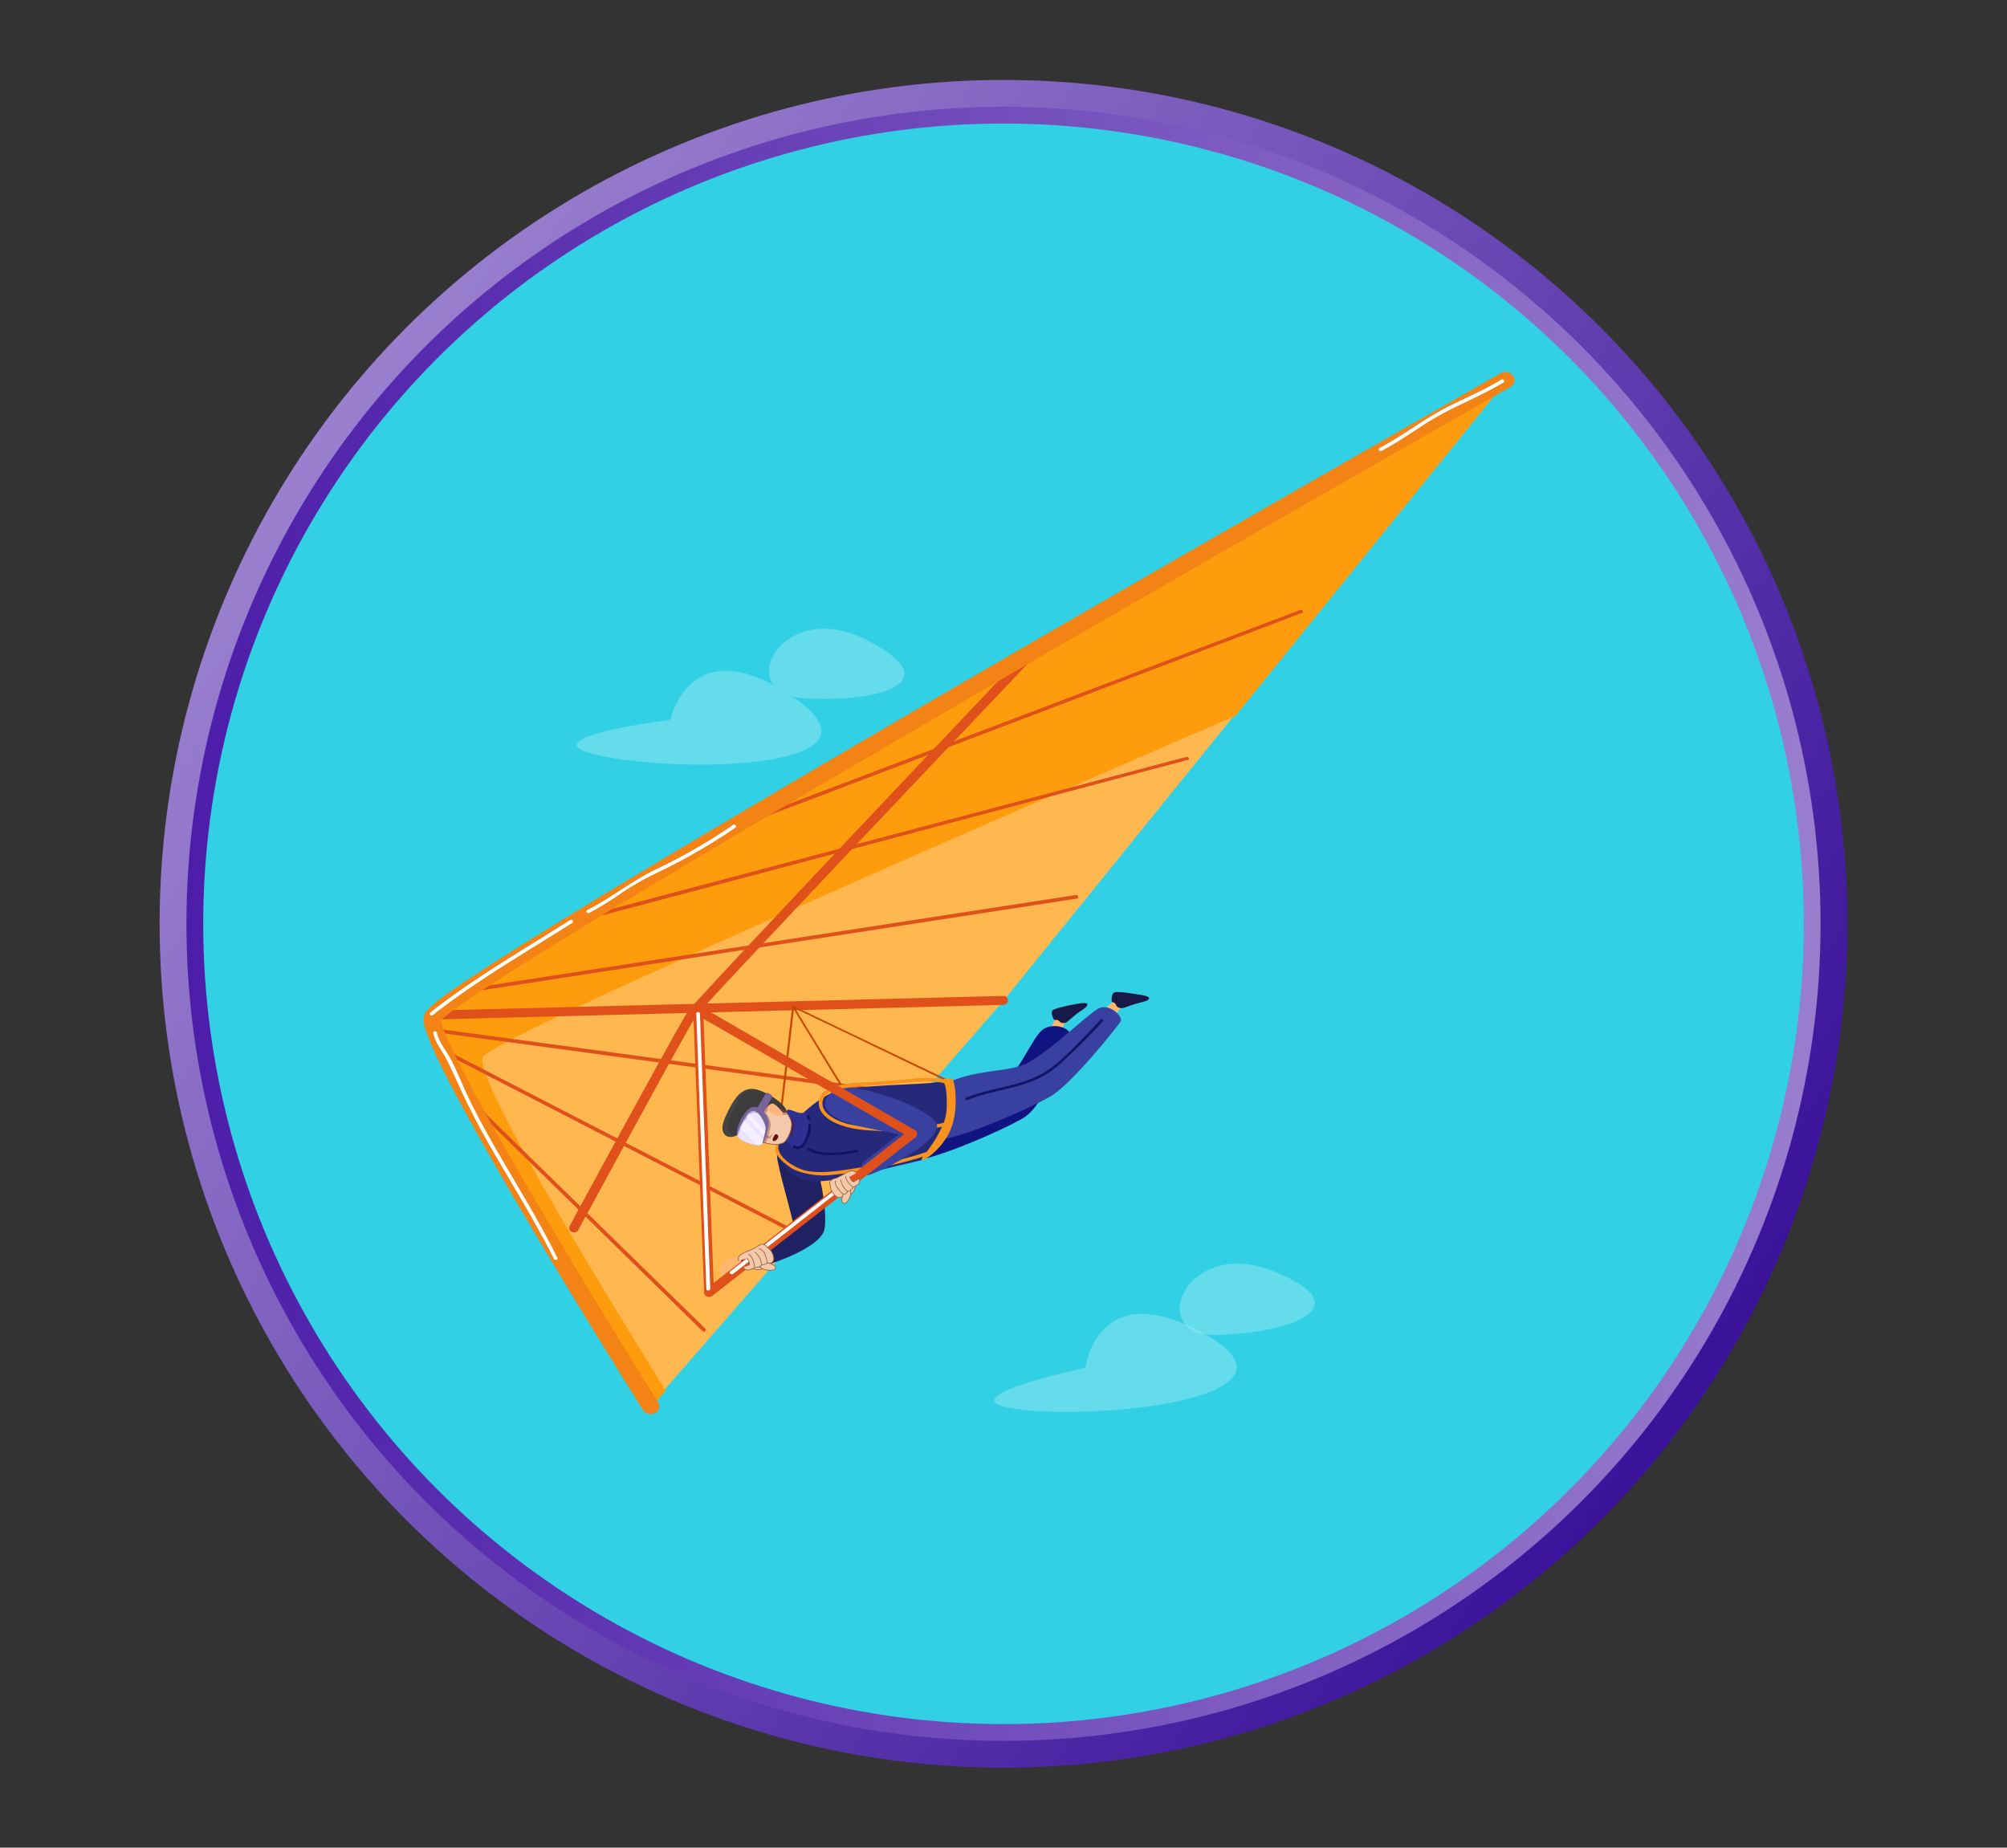 <svg id="SB39_Interactive_Icon_03_F1" xmlns="http://www.w3.org/2000/svg" xmlns:xlink="http://www.w3.org/1999/xlink" viewBox="0 0 718 661"><rect x="0" y="0" width="718" height="661" fill="#333333" stroke="none"/><defs><style>.cls-1{fill:url(#linear-gradient);}.cls-2{fill:#31d0e5;stroke-width:6px;stroke:url(#linear-gradient-2);}.cls-2,.cls-21{stroke-miterlimit:10;}.cls-3,.cls-4{opacity:0.5;}.cls-4,.cls-5{fill:#fff;}.cls-6{fill:#ffb850;}.cls-7{fill:#ff9c0d;}.cls-8{fill:#e0501b;}.cls-9{fill:#f28314;}.cls-10{fill:#c74900;}.cls-11{fill:#1f2163;}.cls-12{fill:#ffb76e;}.cls-13{fill:#171a47;}.cls-14{fill:#0f1480;}.cls-15{fill:#3840a0;}.cls-16{fill:#111466;}.cls-17{fill:#26297a;}.cls-18{fill:#2e3192;}.cls-19{fill:#f7931e;}.cls-20,.cls-22{fill:#630f0f;}.cls-20,.cls-29{opacity:0.4;}.cls-21{fill:#f4c9ab;stroke:#965e38;stroke-width:0.25px;}.cls-22,.cls-24{opacity:0.3;}.cls-23{fill:#3d3b3b;}.cls-25{fill:#ff2727;}.cls-26{fill:#565656;}.cls-27,.cls-29{fill:#766599;}.cls-28{fill:#ece3ff;}.cls-30{fill:#ffb680;}.cls-31{fill:#660f0f;}</style><linearGradient id="linear-gradient" x1="104.06" y1="155.82" x2="602.27" y2="497.19" gradientUnits="userSpaceOnUse"><stop offset="0" stop-color="#9b81cf"/><stop offset="1" stop-color="#3b139b"/></linearGradient><linearGradient id="linear-gradient-2" x1="66.74" y1="330.5" x2="651.26" y2="330.5" gradientUnits="userSpaceOnUse"><stop offset="0" stop-color="#4c1da9"/><stop offset="1" stop-color="#997ece"/></linearGradient></defs><g id="Layer_1" data-name="Layer 1"><circle class="cls-1" cx="359" cy="330.5" r="301.9"/><circle class="cls-2" cx="359" cy="330.5" r="289.3"/><g id="_07" data-name="07" class="cls-3"><path class="cls-4" d="M388.3,489.3s4.3-33.7,42.9-11.9-32.3,30.4-65.1,27S388.3,489.3,388.3,489.3Z"/><path class="cls-4" d="M455.9,454.9c31.9,13,4.8,22.1-20.8,22.7S424.1,441.9,455.9,454.9Z"/><g class="cls-3"><path class="cls-5" d="M239.8,257.5s7.1-33.2,43.8-8.2-34.8,27.6-67.2,21.4S239.8,257.5,239.8,257.5Z"/><path class="cls-5" d="M310.1,229c30.6,15.7,2.9,22.4-22.7,20.8S279.4,213.3,310.1,229Z"/></g></g><g id="_01" data-name="01"><path class="cls-6" d="M232.5,503.2,359,358,538.5,136S159.2,353.1,154.7,363.1,232.5,503.2,232.5,503.2Z"/><path class="cls-7" d="M172.7,378.2c2.7-6.1,160.3-75,269.3-122.1l96.6-119.5S159.3,353.8,154.9,363.8s77.8,140,77.8,140l5.5-6.3C219.6,467.8,169.3,385.8,172.7,378.2Z"/><path class="cls-8" d="M325.5,392.1a.4.4,0,0,1-.5.1L156.6,369.4c-.4-.1-.7-.4-.6-.8a.7.7,0,0,1,.8-.5l168.4,22.8c.4.1.7.4.6.8S325.7,392,325.5,392.1Z"/><path class="cls-8" d="M282.9,440.4a.9.9,0,0,1-.7,0L157.4,376c-.4-.1-.5-.5-.3-.9a.8.8,0,0,1,1-.2l124.8,64.4a.8.8,0,0,1,.3.9Z"/><path class="cls-8" d="M252.2,476.3a.7.7,0,0,1-.9-.1l-84.7-82.9a.6.6,0,0,1,.1-.9.6.6,0,0,1,.9,0l84.7,82.9a.6.6,0,0,1,0,.9Z"/><path class="cls-8" d="M385.4,321.4c0,.1-.1.1-.3.1L169.6,354.7a.7.7,0,0,1-.8-.5.8.8,0,0,1,.6-.8l215.5-33.2c.4,0,.8.2.8.6S385.6,321.3,385.4,321.4Z"/><path class="cls-8" d="M425,271.9h-.2L210.1,328.9a.7.7,0,0,1-.8-.5.7.7,0,0,1,.4-.8l214.7-56.8a.8.8,0,0,1,.9.4A.5.5,0,0,1,425,271.9Z"/><path class="cls-8" d="M465.8,219.3h-.1L258.5,298a.9.9,0,0,1-.9-.4.6.6,0,0,1,.4-.8l207.2-78.6a.7.7,0,0,1,.9.4A.5.5,0,0,1,465.8,219.3Z"/><path class="cls-8" d="M206.4,440.6a1.7,1.7,0,0,1-1.8.1,1.5,1.5,0,0,1-.8-2.1c1.6-3,39.4-72.6,42.4-76.9S363,237.4,367.8,232.3a2,2,0,0,1,2.5-.1,1.6,1.6,0,0,1,.2,2.3c-33,34.6-118.9,125.4-121.4,128.9S220.5,415,206.9,440A1,1,0,0,1,206.4,440.6Z"/><path class="cls-8" d="M359.9,359.2a1.7,1.7,0,0,1-1,.3l-202.4,5.2a1.8,1.8,0,0,1-1.8-1.6,1.7,1.7,0,0,1,1.7-1.6l202.4-5.2a1.6,1.6,0,0,1,1.8,1.5A1.5,1.5,0,0,1,359.9,359.2Z"/><path class="cls-9" d="M234.5,505.5h-.2a3.3,3.3,0,0,1-4.3-1.1c-.2-.3-20.3-32.3-39.9-65.3-40-67.5-38.9-73.1-38.4-75.5s1-5.1,62.2-42.3c32-19.4,76.4-45.6,131.9-77.9,94.6-55,190.2-109.3,191.1-109.9a3.4,3.4,0,0,1,4.4,1,2.7,2.7,0,0,1-1.1,4c-.9.6-94.2,53.6-187.7,107.9C192.4,339.5,161.4,360.8,157.9,365c.1,2.4,3.9,14.4,38.2,72.1,19.3,32.7,39.1,64.2,39.3,64.5A2.8,2.8,0,0,1,234.5,505.5ZM157.7,365.3Z"/><path class="cls-5" d="M203.9,329.2c-16.8,10.7-34.3,20.7-49.9,33a.6.6,0,0,0,.8,1c15.6-12.3,33-22.3,49.9-33C205.4,329.7,204.6,328.7,203.9,329.2Z"/><path class="cls-5" d="M262.3,295.1A197.8,197.8,0,0,1,234.7,311c-8.7,4.2-16,10.2-24.6,14.6-.8.4,0,1.4.7,1a111.8,111.8,0,0,0,12.4-7.7,105.7,105.7,0,0,1,13.2-7.3,208.5,208.5,0,0,0,26.7-15.5C263.8,295.7,263,294.7,262.3,295.1Z"/><path class="cls-5" d="M537.1,135.8c-7.1,4.4-15.1,7.4-22.4,11.5s-13.8,9.1-21.2,13c-.7.3,0,1.4.8,1,7.4-3.9,13.9-9,21.2-13s15.2-7.1,22.4-11.5C538.6,136.4,537.8,135.4,537.1,135.8Z"/><path class="cls-5" d="M199.4,450c-6.7-13.7-15-26.7-22.5-39.9-3.8-6.6-7.4-13.2-10.5-20-1.6-3.5-3-7-4.7-10.4s-4.6-6.5-5.4-10.2c-.1-.8-1.5-.7-1.3.1.6,2.9,2.3,5.2,3.8,7.7s3.7,7.4,5.4,11.1c3.2,7.2,6.9,14.2,10.8,21.1,7.8,13.6,16.2,26.9,23.2,40.9C198.5,451.1,199.8,450.7,199.4,450Z"/><path class="cls-10" d="M278,410.6h-.1c-.2-.1-.3-.2-.3-.4l5.8-50.1c0-.1.1-.2.3-.2s.2,0,.3.1l17.4,28.4a.4.4,0,0,1-.1.5c-.2,0-.4,0-.5-.2L284,361.2l-5.7,49.1C278.2,410.4,278.1,410.6,278,410.6Z"/><path class="cls-10" d="M339,386.9h-.2l-55.2-26.5c-.2,0-.3-.2-.2-.4a.4.4,0,0,1,.5-.1l55.2,26.4c.1.1.2.3.1.4A.2.2,0,0,1,339,386.9Z"/><path class="cls-11" d="M290.3,412.8c3.3,5.8,6,22.6,4.5,27.5-2.2,7-24.2,14.4-29.6,13.9-1.9-.2-2.1-3.5-.7-4.2s18.5-10.4,19.2-11.2-3.9-15.1-5.5-23.5C276.2,403.9,286.3,405.7,290.3,412.8Z"/><path class="cls-12" d="M262.6,449.8c-1.8.1-4.5,1.6-4.9,3.7s.2,5,1.6,5.2,1.4-2.7,3.1-3c3.2-.6,3.5-2.1,3.2-3.5A2.9,2.9,0,0,0,262.6,449.8Z"/><path class="cls-12" d="M374.4,370.8c.7-1.6,2.8-5.4,3.1-6.1s4.1-.7,3.4,1.1-1.5,4.2-2.1,5.6S373.9,371.7,374.4,370.8Z"/><path class="cls-13" d="M377.3,364.9c-.5,0-1.5-2.7-.8-3.4s4.7-1.6,7.3-2.1,5.4-1,5.2.1-2.2,1.8-4.9,4.1-2.6,2.4-3.9,2.4S379.1,364.6,377.3,364.9Z"/><path class="cls-14" d="M326.8,415.3c8.5-.8,31.6-10.8,39.4-15.4s15.5-26.7,16.5-29.2-5.1-5.1-9.3-2.6-8.7,16.7-16.1,20.2-17.7,1.4-30.7,8C317.8,400.7,321.4,415.9,326.8,415.3Z"/><path class="cls-12" d="M392.9,363.1c1.3-1.3,4.7-4.1,5.3-4.7s4.1.7,2.8,2.2-3.1,3.5-4.2,4.5S392.2,363.8,392.9,363.1Z"/><path class="cls-13" d="M397.9,358.5c-.4-.1-.3-2.9.6-3.4s5,.1,7.6.5,5.6.8,4.9,1.8-2.7,1-6.2,2.2c-1.8.6-3.3,1.4-4.6.9S399.7,358.9,397.9,358.5Z"/><path class="cls-15" d="M336.3,407.7c8.6-.9,31.6-10.9,39.4-15.4s24.2-25.2,25.2-26.9-4.2-6.9-8.3-4.4-18.3,16.2-25.7,19.6-17.7,1.4-30.8,8C327.3,393,331,408.2,336.3,407.7Z"/><path class="cls-16" d="M393.8,364.7c-3.1,3.4-6.4,6.8-9.7,10.1s-6.7,6.6-10.7,9c-8.3,4.9-18.9,5.3-27.8,8.9-.6.3-.3,1.1.3.9,9-3.7,19.7-4.1,28.1-9.1,3.7-2.2,6.9-5.4,10-8.3s7.2-7.2,10.6-10.9C395,364.9,394.2,364.3,393.8,364.7Z"/><path class="cls-17" d="M278.4,410c1.6-4.6,10-14.7,19.1-19,6.5-3.1,33-2.8,38-3.9,8.2-1.9,6.2,25.3-6.8,28.2-21.6,4.9-36.6,9.8-43.3,5.9S277.7,411.8,278.4,410Z"/><path class="cls-12" d="M273.8,402s7.5,4,9.1,5.3c3.9,3.2,6.4-5,3.8-6.4a60.6,60.6,0,0,0-13.7-5.8Z"/><path class="cls-18" d="M280.8,406c2.9-.5-.2-5.1.3-7.9s3.8.7,6.3,0,3.8,8.6,0,11.7S279.4,406.2,280.8,406Z"/><path class="cls-16" d="M289.2,402.4c.1,1.8-1.5,9.3-4.9,7.4-.5-.3-.9.6-.4.9,4.3,2.4,6.5-5.9,6.3-8.3C290.1,401.8,289.1,401.8,289.2,402.4Z"/><path class="cls-16" d="M289.5,399.1c-.4-.5-1.2,0-.9.5a.7.7,0,0,1,.2.6c.1.6,1.1.5,1-.1A1.7,1.7,0,0,0,289.5,399.1Z"/><path class="cls-16" d="M306.5,411.4c-5.8.9-11.9,2-17.2-.8a.5.5,0,0,0-.5.8c5.6,3,11.7,1.8,17.8.9C307.2,412.3,307.1,411.3,306.5,411.4Z"/><path class="cls-19" d="M340.9,386.3c-.3-.3-2.9-.8-3.4-.1A36.9,36.9,0,0,0,326,386c-5,.5-10,.8-15,1.1s-18.2.5-18.1,7.4,10.8,9.4,16.8,9.8c9,.7,18.5.6,27.3-1.2a45.9,45.9,0,0,1-5.5,9c-9.3,3.2-19.1,4.9-28.9,6.4-4.4.6-9,1.2-13.4.5s-11.9-5.1-10.6-9.7c.2-.5-.2-.7-.8.2-1.9,3,2.2,6.2,4.9,8.1s8.4,3.1,13,2.9a131,131,0,0,0,17.6-2.6,122.4,122.4,0,0,0,16.9-4.1c-2.7,3.8,6.5-1.7,9.8-9.5S341.4,386.7,340.9,386.3Zm-2.2,9.7a16.5,16.5,0,0,1-1.1,5.7c-7.5,1.7-15.3,1.7-23,1.6a50.4,50.4,0,0,1-10.9-1.1c-3.6-.9-10.2-3.6-9.4-8.1s7.8-4.9,11.5-5.3,7.5-.6,11.3-.8c6.9-.4,13.9-2,20.7-.5C338.3,388.6,338.8,390.7,338.7,396Z"/><path class="cls-15" d="M304.8,389.2c7.1.5,24.9,6.3,29.8,12s-19.3,18.1-24,19.2c-1.8.4-2.9-2.9-2.1-4.2s13.5-9.6,13.4-10.6-12.2-1.1-20.6-4.6C290,396.2,296.1,388.6,304.8,389.2Z"/><path class="cls-15" d="M322.2,405.2c-.9-1.2-5.5-1.4-6.9-1.7a52.2,52.2,0,0,1-10.5-2.7c-.6-.3-1.1.6-.5.8a67.1,67.1,0,0,0,11.9,3.1l3.2.6,1.1.3c1.1.1,1.2.4,0,1.1s-4.3,3.6-6,4.8,0,1.2.5.8S323.6,407,322.2,405.2Z"/><path class="cls-8" d="M254.7,463.7a1.9,1.9,0,0,1-1.8.1,1.5,1.5,0,0,1-1-1.4L248,361.6a1.6,1.6,0,0,1,.9-1.5,1.9,1.9,0,0,1,1.8,0l76.6,44.2a1.3,1.3,0,0,1,.8,1.2,1.5,1.5,0,0,1-.6,1.4l-72.7,56.7Zm-3-99.2,3.6,94.5,68.1-53.2Z"/><path class="cls-5" d="M253.4,461.7h0a.7.7,0,0,1-.7-.6l-3.6-98.4c-.1-.3.2-.6.6-.6a.6.6,0,0,1,.7.6l3.7,98.3A.8.8,0,0,1,253.4,461.7Z"/><path class="cls-5" d="M261.8,455.9c-.2,0-.4,0-.5-.2a.6.6,0,0,1,0-.9l42.3-32.9a.6.6,0,1,1,.8.9l-42.2,33Z"/><path class="cls-20" d="M281.8,399.6c-1.2-.9-1.7,5.3-1.7,5.3a25.8,25.8,0,0,1,3.1,1.8,11.9,11.9,0,0,0,.9-3.6,6.4,6.4,0,0,0-.9-3.1Z"/><path class="cls-21" d="M280.9,408.3c-1.1,1.4-4.9,1.6-9.6-.2s-8.8-2.6-9.9-4.3S263,392,267.7,391s10,2.5,11.8,4.6,3.8,4.8,3.7,6.8A10.3,10.3,0,0,1,280.9,408.3Z"/><path class="cls-22" d="M271.7,405.1a27.5,27.5,0,0,0,3.4,2.3c.8.3,1.3-2.2,1.3-2.2s-.7,1.6-1.6,1.3a15.1,15.1,0,0,1-2.9-2S271,404.2,271.7,405.1Z"/><path class="cls-22" d="M274.8,391.5h0c-.5.5-2.4,4-3.1,5.1a2.8,2.8,0,0,0-2.2,0c-2.6,1.2-5.2,6.3-5.2,9.1h0l7,2.4a15.3,15.3,0,0,0,2.6.8c.9-1.4,1.3-3.7,1.8-5.7a6.4,6.4,0,0,0-1.7-4.9l3-5.5Z"/><path class="cls-22" d="M281.7,398.4c-.6-.9-1.3-1.7-2.2-2.8s-7.2-5.7-11.8-4.6-7.5,11-6.3,12.8,2,1.6,3.9,2.3l3.8-2.4c3.8-2.4,2.3-9.3,7-6.7S281.3,399,281.7,398.4Z"/><path class="cls-23" d="M263.8,406c-2.8,1.9-7.4.4-4.3-6.4s6.2-11.9,12.5-9.4,9.3,6.2,9.3,7.1-1,1.7-5.8-1-3.1,4.3-7,6.7Z"/><g class="cls-24"><path class="cls-25" d="M277.6,395.8c-1.6-.9-2.5-.7-3.1.1l1,.4c4.5,2.5,5.6,1.9,5.7,1.1A15.9,15.9,0,0,1,277.6,395.8Z"/><path class="cls-26" d="M261.5,399.1c2-4.5,4-8.2,7-9.5-4.1.3-6.6,4.6-9,10s1.1,8.1,3.9,6.6C261.1,406.1,259.3,404,261.5,399.1Z"/></g><path class="cls-27" d="M271.5,409.8c-1.4.1-6.7-1.2-7.7-3.4s2-8.8,5-10.2,6.9,3.6,6.2,6.6S273.7,409.5,271.5,409.8Z"/><path class="cls-28" d="M268.8,397.6c-1.7.8-4,5.1-5.1,8.5,0,.1,0,.3.1.3,1,2.2,6.3,3.5,7.7,3.4l1.1-.4c.6-1.9,1-4.1,1.3-5.4S271.5,396.4,268.8,397.6Z"/><path class="cls-29" d="M269,398.2c1.9-.9,4,1.4,4.8,3.8-.6-2.6-2.9-5.3-5-4.4s-4,5.1-5.1,8.5c0,.1,0,.3.1.3a.3.3,0,0,0,.1.2C265,403.2,267.2,399,269,398.2Z"/><g class="cls-3"><path class="cls-5" d="M273,407.7l-6.8-7.1-1.5,2.9,6.2,6.2h.6l1.1-.4C272.7,408.8,272.9,408.3,273,407.7Z"/><path class="cls-5" d="M268,398.2a6.3,6.3,0,0,0-1,1.2l6.4,7.1a8.5,8.5,0,0,1,.4-1.7Z"/></g><path class="cls-27" d="M270.8,396.6s2.7-4.9,3.3-5.5,2.4.9,2.2,1.3-3.2,5.8-3.2,5.8Z"/><path class="cls-30" d="M275,397.4c-1.5-1.1.7-3.2,2-2.4s2.7,2.8,3.1,3-.7,1.5-2.2,1.1A8.2,8.2,0,0,1,275,397.4Z"/><path class="cls-31" d="M276.7,408.2c-.8-.2.2-1.9.6-2.3s1.3.2,1.1.9S277.6,408.3,276.7,408.2Z"/><path class="cls-21" d="M305.5,422.9a3.3,3.3,0,0,1,0,3.1,4.2,4.2,0,0,1-2.6,2l-1.2-3.5Z"/><path class="cls-21" d="M301.5,427.3a7.5,7.5,0,0,0-.3,2.7s.5,1.1,1.7.1a5.1,5.1,0,0,0,1.4-4.3"/><path class="cls-21" d="M306.4,419.7a1.8,1.8,0,0,0-1.8-.8,6.5,6.5,0,0,0-2.5,1.1l-2.9,1.5a4.3,4.3,0,0,0-1.5.5,1.5,1.5,0,0,0-.6,2.2h0a4.6,4.6,0,0,0,1.8,3.6,1.8,1.8,0,0,0,2.1.5,1.2,1.2,0,0,0,.6-1.1s.5.4,1.6-.8v-.2h.4a3.5,3.5,0,0,0,1.5-1.2v-.3a4.6,4.6,0,0,0,1.8-.9,1.5,1.5,0,0,0,.3-2.1l-1.8,1.1s-1-.1-1.4-1.8"/><path class="cls-21" d="M301.9,427.3s-.6,0-2.2-2.2-.6-2.7-.6-2.7"/><path class="cls-21" d="M303.2,426.2a6.2,6.2,0,0,1-2.4-4.2"/><path class="cls-21" d="M305.2,424.8l-.2-.2a6.8,6.8,0,0,1-2.4-3.2h0v-.7"/><path class="cls-21" d="M267.9,452.3a3.9,3.9,0,0,0,2.9,1.9,5.7,5.7,0,0,0,3.6-1l-2.5-3.1Z"/><path class="cls-21" d="M274.6,451.6a11.4,11.4,0,0,1,2.7,1.4s.8,1.1-1,1.4a6,6,0,0,1-4.9-1.4"/><path class="cls-21" d="M264.3,451.1a1.8,1.8,0,0,1,.4-2,7.4,7.4,0,0,1,2.7-1.4l3.1-1.4a5.4,5.4,0,0,1,1.5-1,1.8,1.8,0,0,1,2.4.9h0a4.9,4.9,0,0,1,2.3,3.5,1.7,1.7,0,0,1-.8,2.1,1.5,1.5,0,0,1-1.5-.1s0,.6-1.7.8h-.3v.3a3.6,3.6,0,0,1-2.1.6h-.3a4.8,4.8,0,0,1-2.1.9,1.6,1.6,0,0,1-2-1l2.1-.8s.5-.9-.8-2.3"/><path class="cls-21" d="M274.3,451.9s.4-.4-.6-3.1a3.2,3.2,0,0,0-2.3-2.1"/><path class="cls-21" d="M272.4,452.4s.2-2.3-2.4-4.5"/><path class="cls-21" d="M269.9,453.2v-.3a7.1,7.1,0,0,0-1.6-3.9h0l-.7-.3"/></g></g></svg>